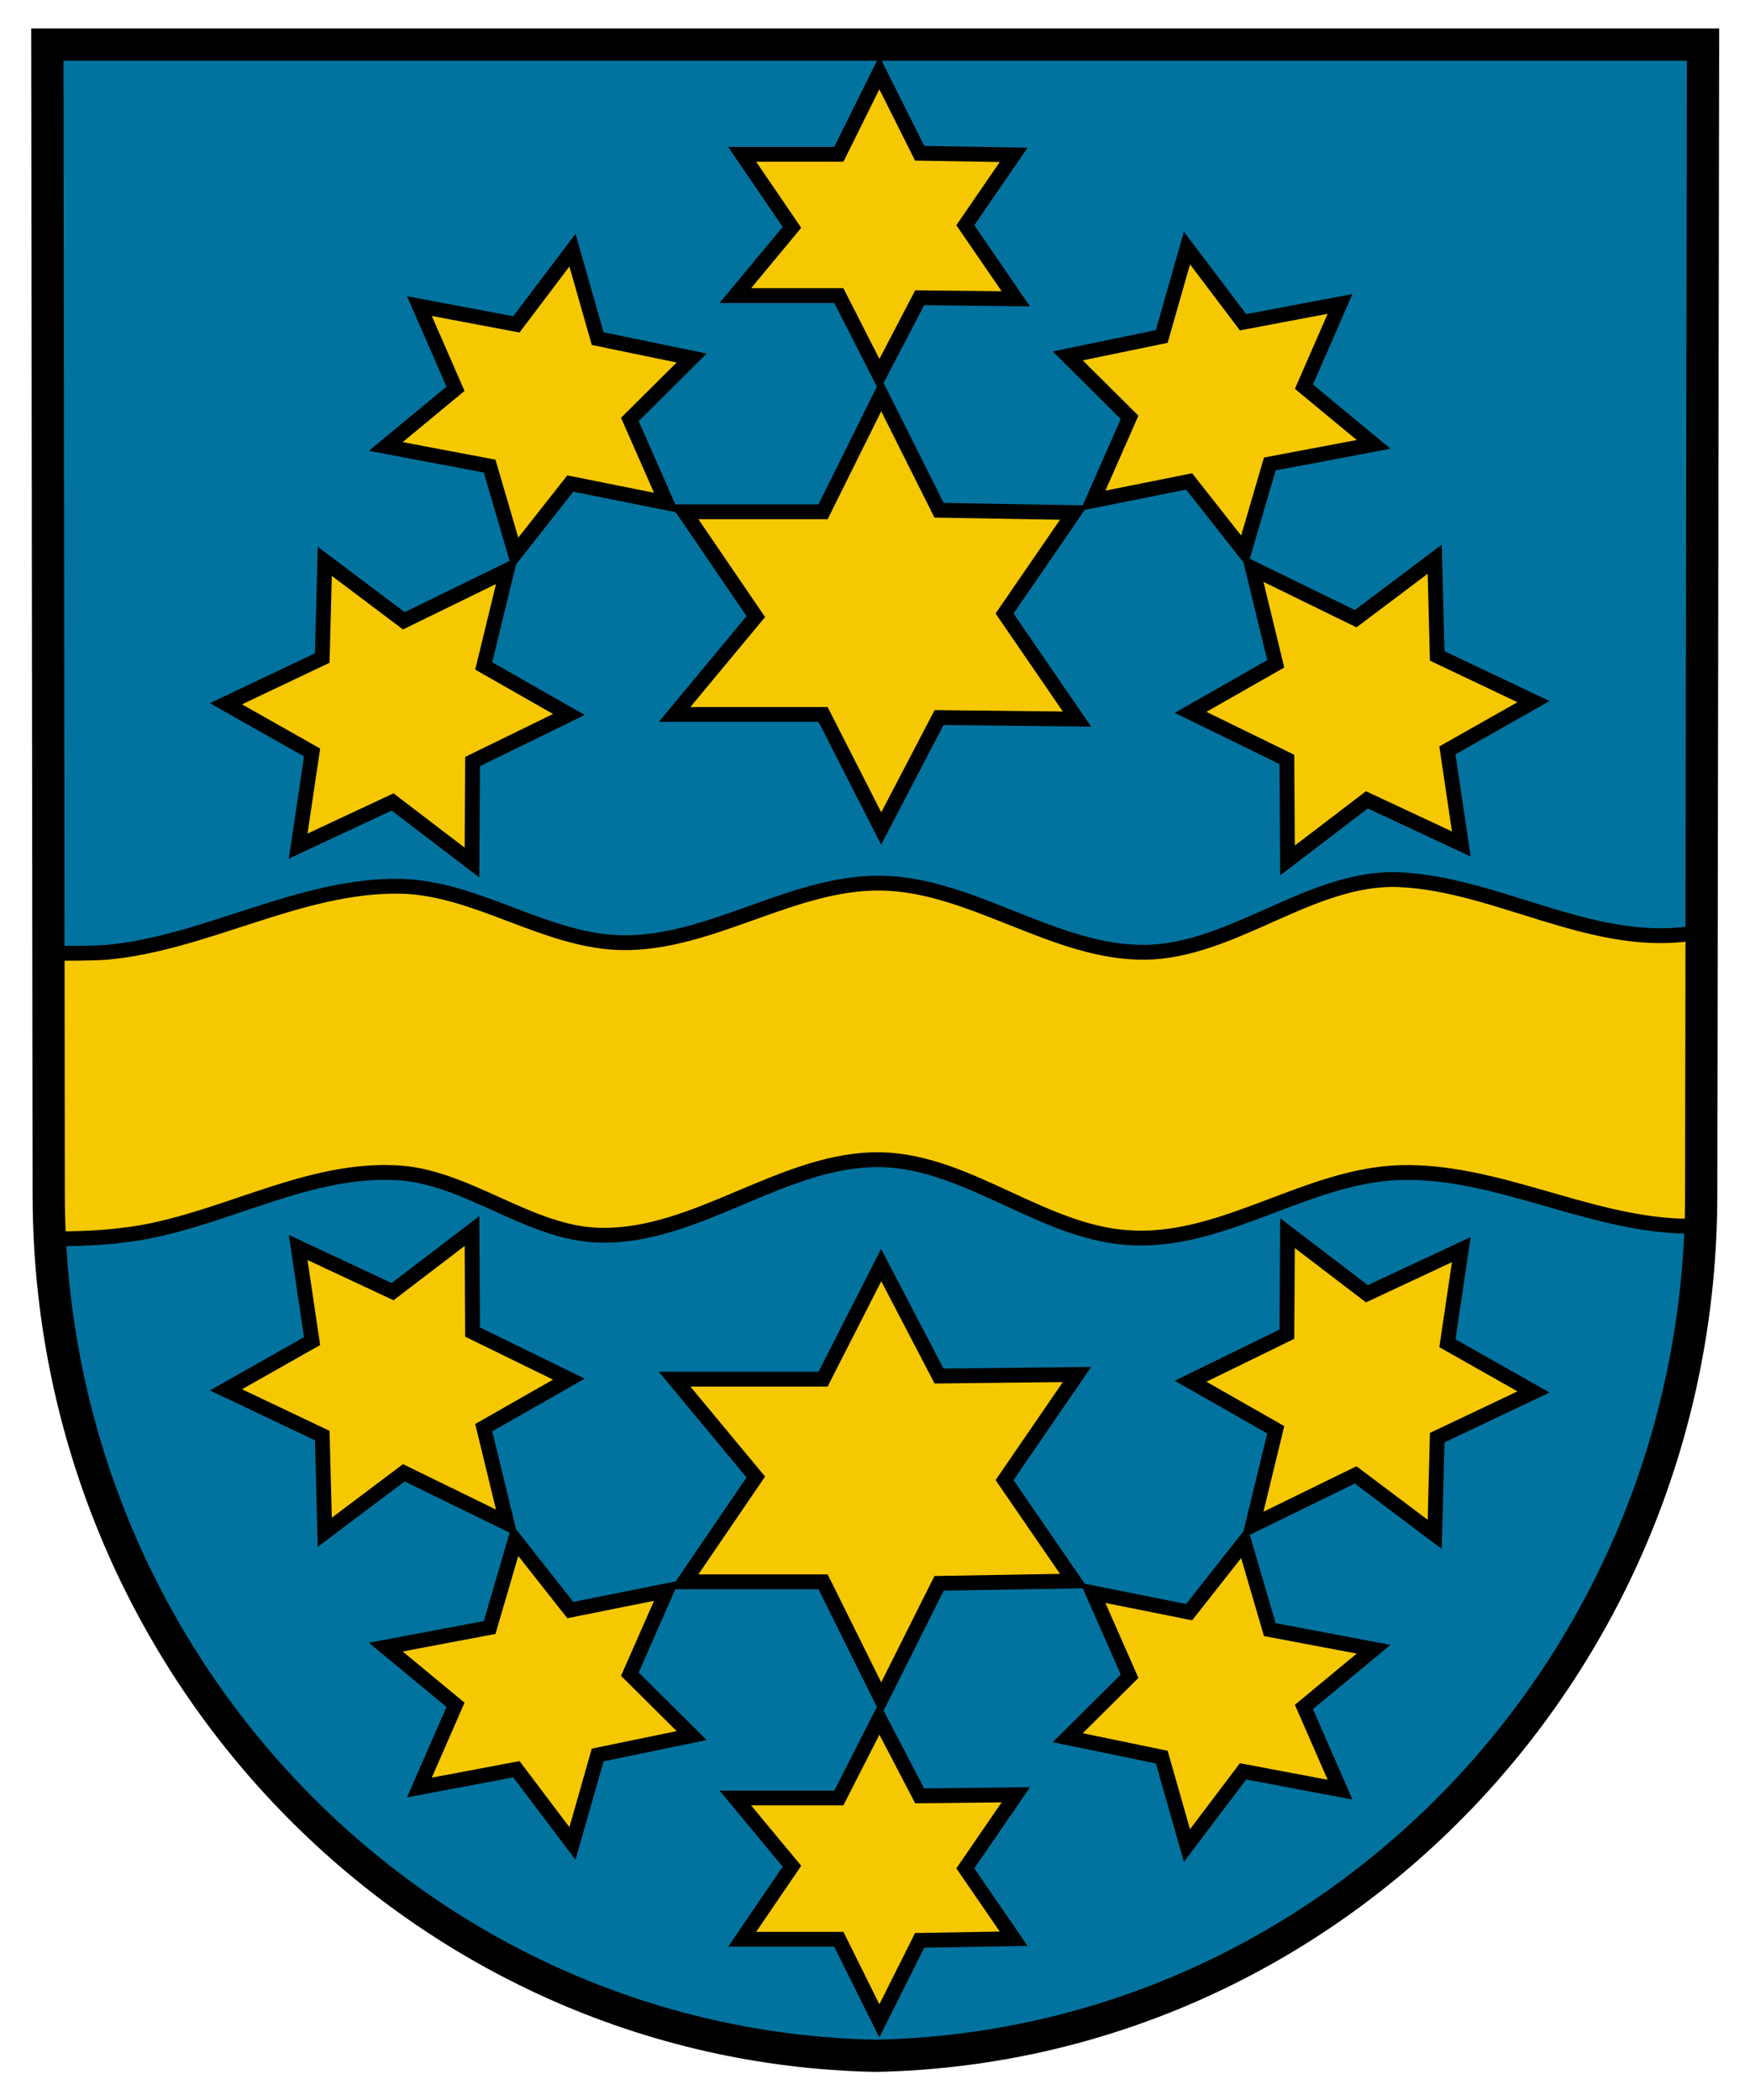 <svg width="50mm" height="60mm" viewBox="0 0 190 225" xmlns="http://www.w3.org/2000/svg" xmlns:xlink="http://www.w3.org/1999/xlink"><use transform="matrix(-.694 -.339 .339 -.694 53.3 281.2)" width="190" height="225" fill="#fcdd09" xlink:href="#a"/><path id="a" d="m95.69 121.8-7.54 14.8H68.88l10.54 12.7-9.27 13.6h18l7.54 15.2 7.51-15 17.5-.3-9-13.1 9.4-13.7-17.9.2z" fill="#fcdd09" stroke="#000" stroke-width="1.868"/><path d="m5.078 3.343.125 124.86c0 50.9 40.017 92.3 89.527 93.5h.5c49.53-1.2 89.53-42.6 89.53-93.5l.1-124.86H5.04z" fill="#02739f" stroke="#000" stroke-linejoin="round" stroke-miterlimit="6" stroke-width="2"/><g fill="#f5c801" stroke="#000" stroke-width="1.609"><path d="m35.262 59.445 8.582 6.457 11.194-5.47-2.518 10.37 9.247 5.269-10.457 5.11-.065 10.97-8.62-6.581-10.252 4.794 1.51-10.166-9.351-5.29 10.455-4.965zm20.674-.851-2.776-9.49-11.274-2.129 7.569-6.265-3.921-8.98 10.53 1.987 6.09-8.06 2.737 9.605 10.205 2.109-6.712 6.67 3.986 9.052L61.92 51zM95.47 39.225l-4.397-8.632H79.836l6.146-7.406-5.406-7.931h10.497l4.398-8.864 4.38 8.747 10.205.175-5.248 7.64 5.482 7.99-10.439-.117zm.201 49.229-6.308-12.383H73.239l8.82-10.626-7.757-11.379h15.06l6.31-12.718 6.283 12.55 14.642.252-7.53 10.96 7.865 11.463-14.977-.167zm60.097-29.238-8.582 6.457-11.194-5.47 2.517 10.37-9.246 5.268 10.456 5.11.065 10.971 8.621-6.582 10.252 4.794-1.51-10.165 9.35-5.29-10.455-4.965zm-20.681-.851 2.777-9.49 11.274-2.129-7.57-6.266 3.922-8.98-10.53 1.988-6.09-8.06-2.738 9.605-10.204 2.108 6.712 6.67-3.986 9.053 10.45-2.094zM35.262 164.86l8.582-6.457 11.194 5.47-2.518-10.37 9.247-5.269-10.457-5.11-.065-10.97-8.62 6.581-10.252-4.793 1.51 10.165-9.351 5.29 10.455 4.965zm20.674.851-2.776 9.49-11.274 2.129 7.569 6.265-3.921 8.98 10.53-1.987 6.09 8.06 2.737-9.605 10.205-2.108-6.712-6.67 3.986-9.053-10.45 2.094zM95.47 185.08l-4.397 8.632H79.836l6.146 7.406-5.406 7.931h10.497l4.398 8.864 4.38-8.747 10.205-.175-5.248-7.64 5.482-7.99-10.439.117zm.201-49.229-6.308 12.383H73.239l8.82 10.626-7.757 11.379h15.06l6.31 12.718 6.283-12.55 14.642-.252-7.53-10.96 7.865-11.463-14.977.167zm60.097 29.238-8.582-6.457-11.194 5.47 2.517-10.37-9.246-5.268 10.456-5.11.065-10.971 8.621 6.582 10.252-4.794-1.51 10.165 9.35 5.29-10.455 4.965zm-20.681.851 2.777 9.49 11.274 2.129-7.57 6.266 3.922 8.98-10.53-1.988-6.09 8.06-2.738-9.605-10.204-2.108 6.712-6.67-3.986-9.053 10.45 2.094z"/><path d="M152 94.011c-9.6-.45-18.1 7.78-27.7 7.88-9.8.1-18.8-7.37-28.65-7.51-9.58-.13-18.44 6.57-28.02 6.47-8.34-.09-15.92-6.02-24.26-6.13-10.86-.14-20.93 6.16-31.74 7.17-1.786.12-4.099.12-6.469.1l.03 30.32v.7c2.986 0 5.875-.1 8.115-.4 9.98-1.1 19.34-7.2 29.39-6.8 7.84.2 14.7 6.7 22.55 6.8 10.5.2 19.91-8.4 30.4-8.2 9.65.2 17.95 8.3 27.65 8.5 9.9.3 18.8-6.8 28.7-7.1 10.3-.3 20.1 5.4 30.4 5.8h2.4v-31.83c-.5 0-.9 0-1.4.1-10.696 1.48-20.896-5.37-31.396-5.87z"/></g><path d="M95.07 221.7c49.63-1 89.63-42.5 89.63-93.5l.2-124.86H5.14l.152 124.86c0 51 40.137 92.5 89.777 93.5z" fill="none" stroke="#000" stroke-dashoffset="4.3" stroke-linecap="round" stroke-width="3.5"/></svg>